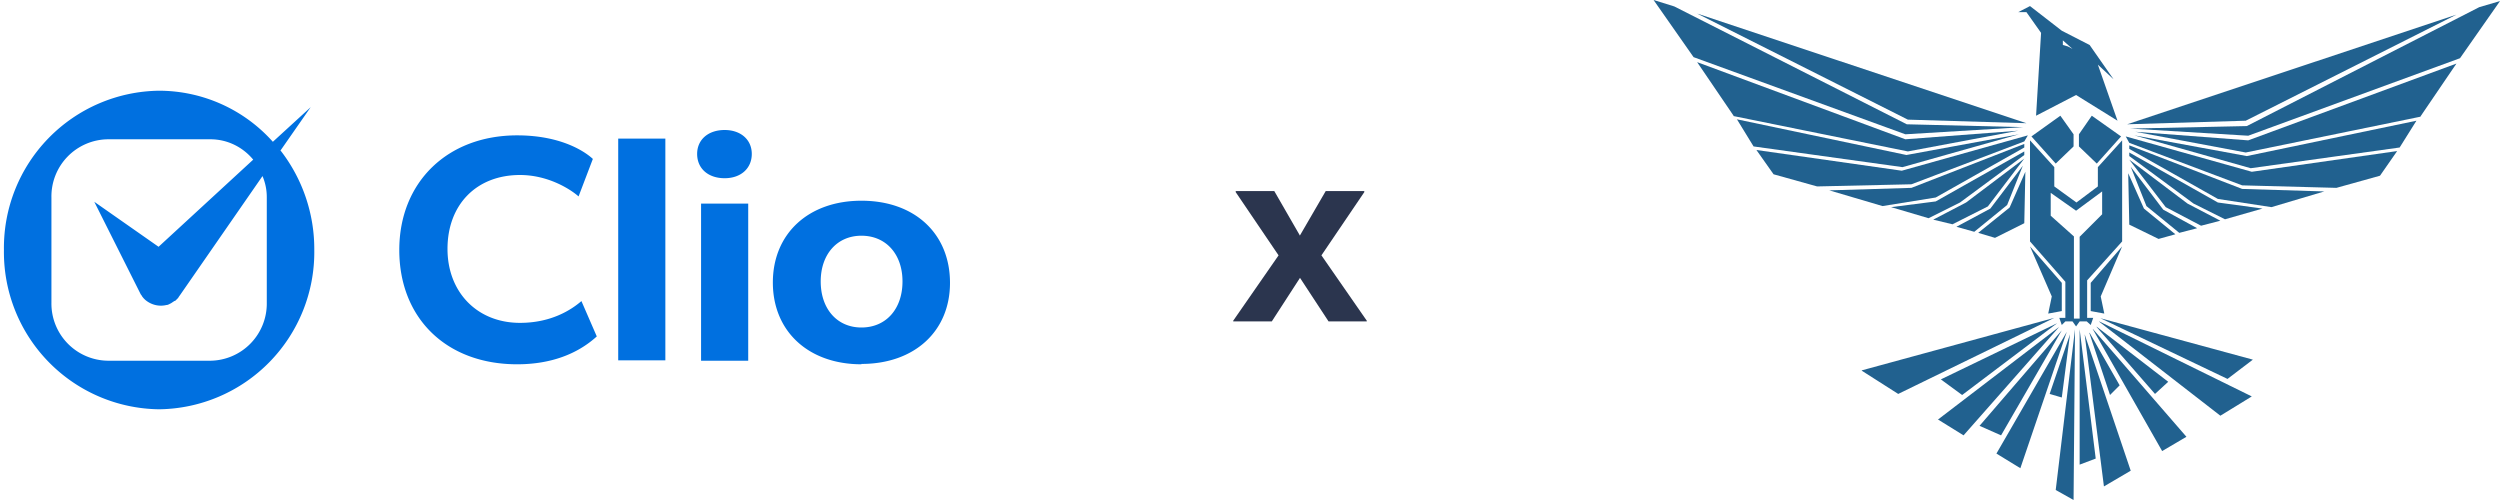 <svg xmlns="http://www.w3.org/2000/svg" width="700" height="140" fill="none"><path fill="#2B354E" d="m364 65.9 7.2-12.4H382v.3l-12 17.7 12.7 18.3v.2H372l-8-12.2-7.9 12.2h-10.8v-.2L358 71.5l-12-17.7v-.3h10.8L364 66Z"/><g fill="#0070E0" clip-path="url(#a)"><path d="M78.5 42.2 87 30l-10.6 9.7a42.8 42.8 0 0 0-31.9-14.3A44 44 0 0 0 1.1 70a44 44 0 0 0 43.4 44.6A44 44 0 0 0 88 70a45 45 0 0 0-9.4-27.8Zm-3.8 42.6A16 16 0 0 1 59 101H30.2a16 16 0 0 1-15.8-16.2V55.3A16 16 0 0 1 30.2 39h28.7c4.8 0 9.1 2.2 12 5.7L44.4 69.1l-18-12.6 13 25.9.3.4.1.2.4.5.4.4c1.7 1.5 4 2 6 1.5.4 0 .7-.2 1.1-.4l.2-.1.9-.6.3-.1.4-.4.3-.3.1-.1.1-.2.5-.7 23-33.2a15 15 0 0 1 1.2 6v29.5Zm70.1 17.2c-19.8 0-33-12.9-33-32 0-19 13.5-32.1 33-32.1 12.9 0 19.5 5 21.2 6.6L162 55c-2.5-2.2-8.7-6-16.4-6-12.2 0-20.3 8.3-20.3 20.7 0 12.1 8.3 20.7 20.3 20.7 8.7 0 14.3-3.6 17.2-6.1l4.3 9.9c-5.5 5-13 7.8-22.3 7.8Zm41.5-63.2h-13.2v62.1h13.2V38.8Zm10 62.1V57h13.2v44h-13.2v-.1Zm6.6-51c-4.6 0-7.7-2.7-7.7-6.8 0-4 3.1-6.7 7.7-6.7 4.5 0 7.6 2.7 7.6 6.7s-3 6.8-7.6 6.8Zm38.3 52.1c-14.8 0-24.8-9.2-24.8-22.9s10-22.9 24.8-22.9c14.9 0 24.8 9.2 24.8 23 0 13.6-10 22.7-24.8 22.7Zm0-36c-6.8 0-11.4 5.2-11.4 12.8 0 7.7 4.6 12.9 11.4 12.9 6.9 0 11.5-5.2 11.5-12.9 0-7.6-4.6-12.8-11.5-12.8Z"/></g><g fill="#21618F" clip-path="url(#b)"><path d="m496.6 48.8-4.8-6.8 40.7 5.8 35.3-9.9-1 1.7-31.6 12-26.4.6-12.2-3.4Z"/><path d="M486.4 33.5 491 41l41.7 5.8 32.6-9.2-31.5 5.8-47.5-10Z"/><path d="m485.4 32.4-10.2-15L533.5 39l31.6-2.4-30.9 5.8-48.8-9.9Z"/><path d="m463 0 11.2 16 59.3 21.6 33-2-32.6-.8-65.1-33L463 0Z"/><path d="m475.2 3.8 59 29.7 33.2 1-92.2-30.7Zm37 49.5 14.9 4.4 14.9-2.4 24.8-14v-1l-31.6 12.3-23 .7Z"/><path d="m529.5 58 10.5 3.1 8.8-4.4 18-13.3v-1l-24.8 14-12.5 1.6Z"/><path d="m541.3 61.5 5.4 1.3 9.9-5 10.2-13.4-16.3 12.3-9.2 4.8Z"/><path d="m547.8 63.5 5 1.4 9.2-7.5 4.4-11-9.1 12-9.5 5.1Z"/><path d="m553.9 65.2 4.7 1.4 8.2-4.1.3-14.4-4.4 10-8.8 7.1Zm112.5-16 4.8-6.9-40.7 5.8-35.3-9.9 1 1.8 31.6 11.9 26.4.7 12.2-3.4Z"/><path d="m676.6 33.8-4.7 7.5-41.7 5.8-32.6-9.2 31.5 5.8 47.5-9.9Z"/><path d="m677.6 32.8 10.2-15-58.3 21.5-31.6-2.4 30.9 5.8 48.8-10Z"/><path d="m700 .3-11.2 16L629.5 38l-33-2 32.6-.7L694.2 2 700 .3Z"/><path d="m687.8 4.1-59 29.7-33.2 1 92.2-30.7Zm-37 49.5L636 58l-15-2.3-24.8-14v-1l31.6 12.2 23 .7Z"/><path d="m633.5 58.4-10.5 3-8.8-4.4-18-13.3v-1l24.8 14 12.5 1.7Z"/><path d="m621.7 61.8-5.4 1.4-9.9-5.2-10.2-13.3L612.5 57l9.2 4.8Z"/><path d="m615.2 63.9-5 1.3-9.2-7.5-4.4-11 9.1 12 9.5 5.2Z"/><path d="m609.1 65.6-4.7 1.3-8.2-4-.3-14.4 4.4 9.9 8.8 7.2Zm-14.9 2V39.3l-6.8 7.5v5.4l-6 4.5-6.2-4.5v-5.4l-6.8-7.5v28.3l9.9 11.3V89h-1.7l.7 2 1-1h2l1 1.4 1-1.4h2l1.1 1 .7-2h-1.7V78.5l9.8-10.9Zm-11.9-1.4v23h-1.6v-23l-6.5-5.8V54l7.1 5 7.3-5.4V60l-6.3 6.3Z"/><path d="m568.8 38.2 6.8 7.6 5-4.8v-3.4l-3.7-5.2-8.1 5.8Zm25.1 0-6.8 7.6-5-4.8v-3.4l3.6-5.2 8.2 5.8ZM568.4 69l6.1 14-1 4.8 3.8-.7v-7.9L568.4 69Zm25.8 0-6 14 1 4.8-3.8-.7v-7.9l8.8-10.2Z"/><path d="m587.4 18.1 4.4 4.1-6.7-9.6-7.8-4-8.9-6.9-3.3 1.7h2.3l4.1 5.8-1.4 23.2 11.2-5.8 11.6 7.2-5.5-15.7ZM579 13l-1.4-.4v-1.3l2.7 2.4-1.3-.7Zm-57.7 90.8 10.2 6.5L575.2 89l-53.9 14.7Zm22.1 2.4 6 4.4L576 90.5l-32.5 15.7Zm-.7 11.3 7.1 4.4 26.8-30.4-34 26Zm11.5 1.7 6.1 2.7 17-29.4-23 26.7Zm4.8 7.8 6.7 4.1 13-38.2L559 127Zm20.6-33.4-5.7 16.7 3.4 1 2.3-17.7Zm1.4-1.4-5.4 45 5 2.8.4-47.8Zm1.3 0v37.9l4.5-1.7-4.5-36.2Zm1.4 1.4 5.4 42.6 7.5-4.4-12.9-38.2Zm1.3-.4 5.8 17.4 2.7-2.7-8.4-14.7Zm1-1 19.4 34.1 6.8-4L586 92.1Zm1-.7 16.4 18.8 3.7-3.4-20-15.4Zm.8-1.4 33.9 26.3 8.8-5.4-42.7-21Zm.3-1 35.6 17 7.1-5.4-42.7-11.6Z"/></g><defs><clipPath id="a"><path fill="#fff" d="M0 25h266v90H0z"/></clipPath><clipPath id="b"><path fill="#fff" d="M463 0h237v140H463z"/></clipPath></defs></svg>